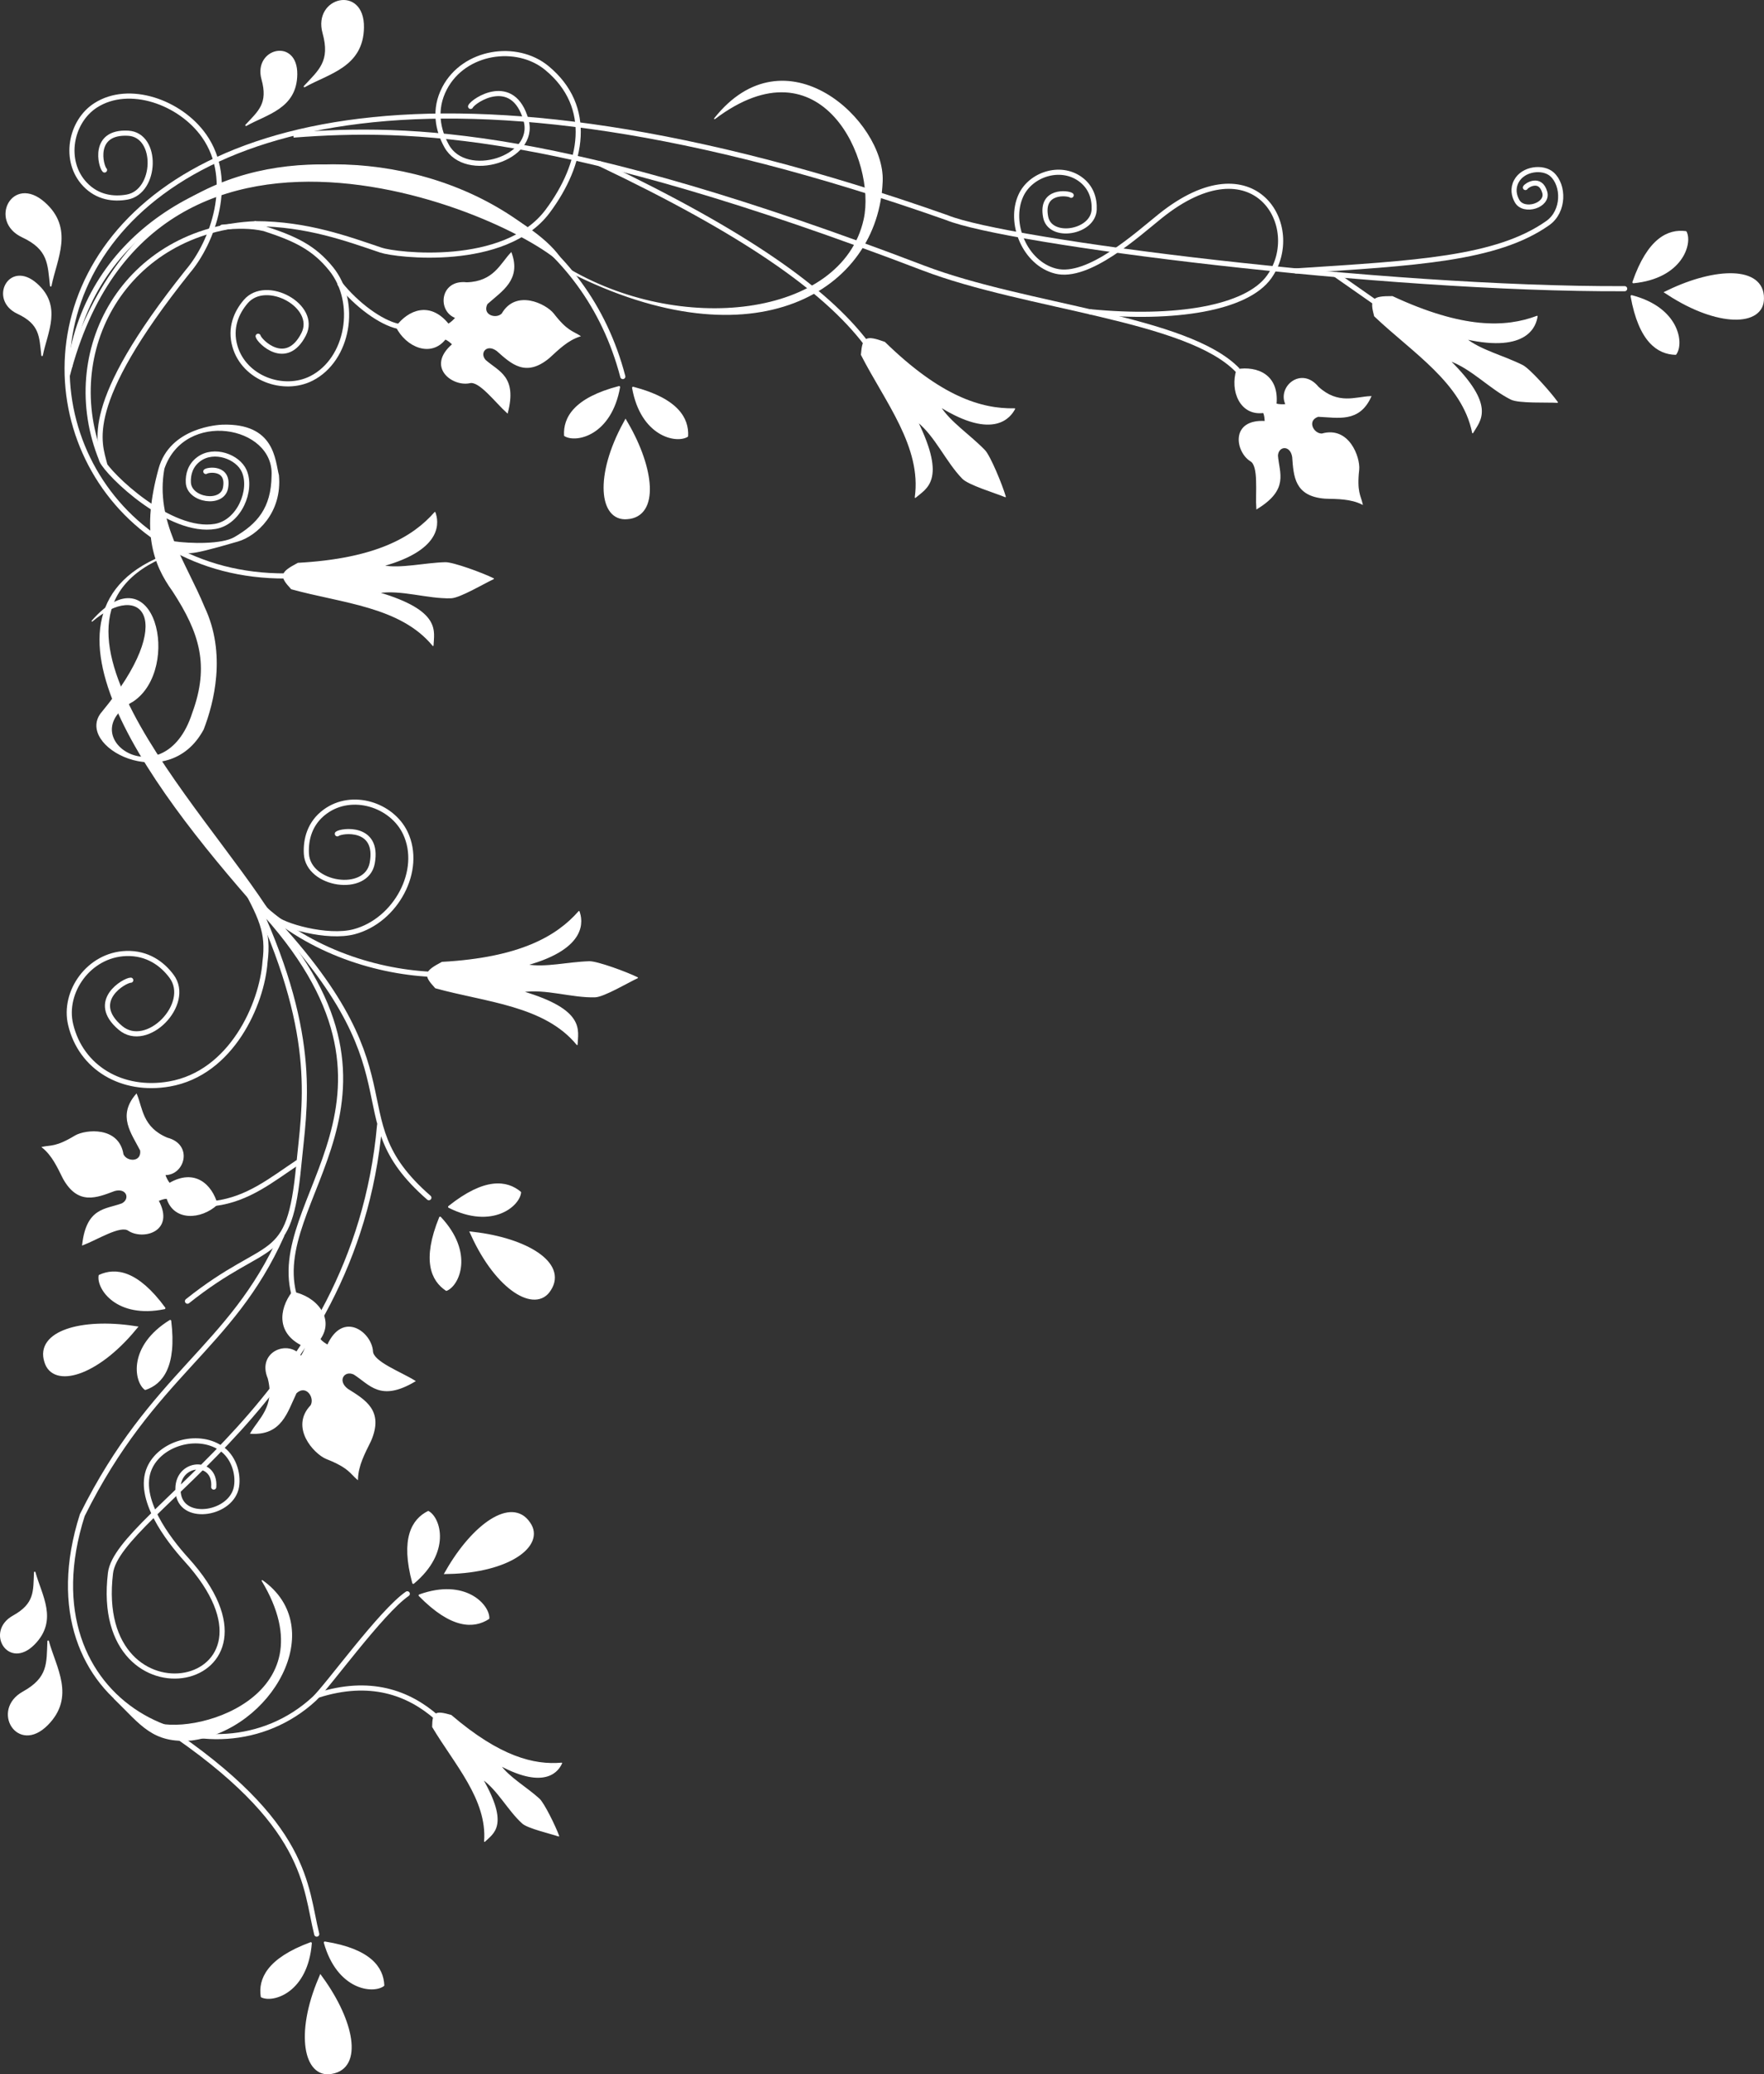 <?xml version="1.0" encoding="UTF-8" standalone="no"?>
<!-- Created with Inkscape (http://www.inkscape.org/) -->
<svg
    xmlns:inkscape="http://www.inkscape.org/namespaces/inkscape"
    xmlns:rdf="http://www.w3.org/1999/02/22-rdf-syntax-ns#"
    xmlns="http://www.w3.org/2000/svg"
    xmlns:cc="http://creativecommons.org/ns#"
    xmlns:dc="http://purl.org/dc/elements/1.1/"
    xmlns:sodipodi="http://sodipodi.sourceforge.net/DTD/sodipodi-0.dtd"
    xmlns:svg="http://www.w3.org/2000/svg"
    xmlns:ns1="http://sozi.baierouge.fr"
    xmlns:xlink="http://www.w3.org/1999/xlink"
    id="svg3262"
    sodipodi:docname="Stylized-Floral-Border-2005489.jpg"
    viewBox="0 0 344.33 404.82"
    version="1.1"
    inkscape:version="0.48.3.1 r9886"
  >
  <rect x="0" y="0" width="344.33" height="404.82" fill="#333333" stroke="none"/>
  <sodipodi:namedview
      id="namedview3264"
      fit-margin-left="0"
      inkscape:zoom="1.0089087"
      borderopacity="1"
      inkscape:current-layer="svg3262"
      inkscape:cx="325.38766"
      inkscape:cy="164.46641"
      inkscape:window-maximized="1"
      showgrid="false"
      fit-margin-right="0"
      bordercolor="#666666"
      inkscape:window-x="49"
      guidetolerance="10"
      objecttolerance="10"
      inkscape:window-y="24"
      fit-margin-bottom="0"
      inkscape:window-width="1391"
      inkscape:pageopacity="0"
      inkscape:pageshadow="2"
      pagecolor="#ffffff"
      gridtolerance="10"
      inkscape:window-height="876"
      fit-margin-top="0"
  />
  <path
      id="path3272"
      sodipodi:nodetypes="cssc"
      style="stroke-linejoin:round;stroke:white;stroke-linecap:round;stroke-width:0.3;fill:white"
      inkscape:connector-curvature="0"
      d="m48.031 24.443c2.533-2.717 4.482-4.219 3.159-8.982-1.647-5.931 6.784-7.992 6.69-0.929-0.087 6.569-5.836 7.646-9.85 9.912z"
  />
  <path
      id="path4042"
      d="m59.431 16.883c2.949-3.162 5.216-4.909 3.677-10.45-1.916-6.9 7.896-9.298 7.787-1.081-0.101 7.642-6.793 8.895-11.464 11.531z"
      sodipodi:nodetypes="cssc"
      style="stroke-linejoin:round;stroke:white;stroke-linecap:round;stroke-width:0.3;fill:white"
      inkscape:connector-curvature="0"
  />
  <path
      id="path4046"
      sodipodi:nodetypes="cssssscc"
      style="stroke-linejoin:round;stroke:white;stroke-linecap:round;stroke-width:1px;fill:none"
      inkscape:connector-curvature="0"
      d="m20.402 33.178c-0.702-0.658-2.503-7.573 4.626-7.176 5.905 0.329 5.592 11.415-0.215 12.463-2.638 0.476-5.771 0.11-8.23-2.489-4.305-4.551-2.825-12.26 2.086-15.414 6.532-4.196 16.543-0.63 21.178 5.964 6.108 8.69 1.614 20.844-3.183 26.446-20.985 26.257-17.217 33.502-16.234 37.655"
  />
  <path
      id="path4051"
      d="m91.86 20.771c0.518-1.151 8.317-6.315 10.83 2.712 2.081 7.477-11.77 11.779-15.513 5.007-1.7-3.076-2.569-7.124-0.388-11.28 3.818-7.275 14.06-8.796 19.955-3.932 9.173 7.568 7.051 18.713 0.143 27.964-8.334 11.156-29.674 8.548-32.495 7.587-6.526-2.202-14.424-5.141-24.51-5.169"
      sodipodi:nodetypes="cssssscc"
      style="stroke-linejoin:round;stroke:white;stroke-linecap:round;stroke-width:1px;fill:none"
      inkscape:connector-curvature="0"
  />
  <path
      id="path4053"
      sodipodi:nodetypes="cssssscc"
      style="stroke-linejoin:round;stroke:white;stroke-linecap:round;stroke-width:1px;fill:none"
      inkscape:connector-curvature="0"
      d="m50.388 65.631c0.22 0.98 5.481 6.251 8.884-0.384 2.819-5.496-7.301-11.062-11.305-6.381-1.819 2.126-3.143 5.143-2.106 8.731 1.816 6.281 9.519 9.014 14.943 6.252 7.215-3.674 9.114-14.824 3.834-21.367-3.343-4.142-6.964-5.884-13.038-7.861-2.607-0.607-5.33-0.537-8.225-0.279"
  />
  <path
      id="path4055"
      d="m65.847 162.74c0.772-0.643 8.154-1.619 6.812 5.716-1.111 6.076-12.528 4.326-12.853-1.825-0.147-2.794 0.64-5.994 3.648-8.208 5.266-3.875 13.04-1.351 15.659 4.143 3.484 7.308-1.848 17.122-9.974 19.282-5.247 1.395-14.178-1.205-15.624-2.822-1.881-1.103-4.257-4.932-6.386-7.398"
      sodipodi:nodetypes="cssssscc"
      style="stroke-linejoin:round;stroke:white;stroke-linecap:round;stroke-width:1px;fill:none"
      inkscape:connector-curvature="0"
  />
  <path
      id="path4057"
      sodipodi:nodetypes="cssssscc"
      style="stroke-linejoin:round;stroke:white;stroke-linecap:round;stroke-width:1px;fill:none"
      inkscape:connector-curvature="0"
      d="m25.522 191.31c-1.121-0.028-8.261 4.05-2.005 9.317 5.181 4.363 13.965-4.679 9.988-10.057-1.806-2.443-4.711-4.607-8.878-4.469-7.295 0.24-12.352 7.516-10.84 13.865 2.011 8.445 10.028 13.206 19.264 11.604 12.171-2.112 18.1-15.648 18.679-23.848 0.754-5.824-0.651-8.647-4.978-16.472"
  />
  <path
      id="path4059"
      d="m209.09 38.115c-0.575-0.463-6.03-1.106-4.98 4.251 0.87 4.438 9.28 3.045 9.469-1.461 0.086-2.047-0.521-4.382-2.759-5.974-3.917-2.786-9.634-0.862-11.522 3.186-2.511 5.385 0.761 13.283 6.762 14.798 6.391 1.614 16.018-7.206 20.428-10.742 18.445-14.787 28.17 2.138 21.26 11.854-4.394 6.178-18.453 8.427-34.978 6.816"
      sodipodi:nodetypes="csssssssc"
      style="stroke-linejoin:round;stroke:white;stroke-linecap:round;stroke-width:1px;fill:none"
      inkscape:connector-curvature="0"
  />
  <path
      id="path4061"
      sodipodi:nodetypes="csssasc"
      style="stroke-linejoin:round;stroke:white;stroke-linecap:round;stroke-width:1px;fill:none"
      inkscape:connector-curvature="0"
      d="m297.76 36.6c0.181-0.395 2.898-2.168 3.773 0.931 0.725 2.567-4.101 4.045-5.405 1.72-0.592-1.056-0.895-2.446-0.135-3.873 1.33-2.498 5.198-2.929 6.952-1.35 2.366 2.13 2.43 7.218-0.826 9.515-9.997 7.053-25.901 7.821-49.152 9.336"
  />
  <path
      id="path4063"
      sodipodi:nodetypes="csssasc"
      style="stroke-linejoin:round;stroke:white;stroke-linecap:round;stroke-width:1px;fill:none"
      inkscape:connector-curvature="0"
      d="m40.176 92.019c0.436-0.361 4.604-0.908 3.846 3.207-0.627 3.408-7.074 2.427-7.257-1.024-0.083-1.567 0.361-3.362 2.059-4.604 2.973-2.174 7.608-0.462 8.841 2.324 1.646 3.717-0.955 10.011-5.631 10.816-8.833 1.52-20.845-10.08-22.152-12.832"
  />
  <path
      id="path4067"
      d="m8.213 69.356c-0.411-3.692-0.281-6.149-4.756-8.249-5.572-2.615-1.643-10.354 3.654-5.681 4.926 4.346 1.998 9.409 1.101 13.93z"
      sodipodi:nodetypes="cssc"
      style="stroke-linejoin:round;stroke:white;stroke-linecap:round;stroke-width:0.3;fill:white"
      inkscape:connector-curvature="0"
  />
  <path
      id="path4069"
      sodipodi:nodetypes="cssc"
      style="stroke-linejoin:round;stroke:white;stroke-linecap:round;stroke-width:0.3;fill:white"
      inkscape:connector-curvature="0"
      d="m9.906 55.782c-0.477-4.297-0.325-7.155-5.532-9.598-6.483-3.042-1.909-12.048 4.253-6.612 5.731 5.056 2.322 10.948 1.278 16.21z"
  />
  <path
      id="path4071"
      sodipodi:nodetypes="cssc"
      style="stroke-linejoin:round;stroke:white;stroke-linecap:round;stroke-width:0.3;fill:white"
      inkscape:connector-curvature="0"
      d="m6.781 306.9c-0.157 3.712 0.14 6.154-4.181 8.555-5.38 2.99-0.931 10.442 4.034 5.418 4.618-4.672 1.35-9.524 0.146-13.973z"
  />
  <path
      id="path4073"
      d="m9.399 320.33c-0.182 4.319 0.165 7.161-4.862 9.954-6.26 3.478-1.081 12.15 4.696 6.305 5.372-5.436 1.568-11.082 0.167-16.259z"
      sodipodi:nodetypes="cssc"
      style="stroke-linejoin:round;stroke:white;stroke-linecap:round;stroke-width:0.3;fill:white"
      inkscape:connector-curvature="0"
  />
  <path
      id="path4075"
      sodipodi:nodetypes="cssssssc"
      style="stroke-linejoin:round;stroke:white;stroke-linecap:round;stroke-width:1px;fill:none"
      inkscape:connector-curvature="0"
      d="m41.721 290.24c0.459-5.908-8.057-4.925-6.876 1.51 0.979 5.33 10.445 3.732 11.319-1.601 0.421-2.568-0.585-5.891-3.125-7.55-4.593-3.002-11.789-0.853-13.879 3.985-2.519 5.832 3.645 13.868 7.207 17.791 23.054 25.39-18.603 33.856-14.8 2.646 1.463-12.006 47.755-33.748 52.53-87.395"
  />
  <path
      id="path4077"
      sodipodi:nodetypes="ccc"
      style="stroke:white;stroke-linecap:round;stroke-width:1px;fill:none"
      inkscape:connector-curvature="0"
      d="m83.961 190.15c-11.212-0.582-24.551-4.921-34.195-14.496 34.01 34.476 15.053 41.654 33.948 58.107"
  />
  <path
      id="path4079"
      sodipodi:nodetypes="cscc"
      style="stroke:white;stroke-linecap:round;stroke-width:1px;fill:none"
      inkscape:connector-curvature="0"
      d="m36.595 253.96c16.053-12.811 19.818-6.532 21.73-26.585 1.085-11.386 3.922-24.405-8.063-50.685 35.277 37.66 1.076 57.207 7.359 76.744"
  />
  <path
      id="path4081"
      sodipodi:nodetypes="cc"
      style="stroke:white;stroke-width:1px;fill:none"
      inkscape:connector-curvature="0"
      d="m41.96 234.88c6.542-0.851 11.047-4.605 16.23-8.053"
  />
  <path
      id="path4083"
      sodipodi:nodetypes="ccsc"
      style="stroke:white;stroke-linecap:round;stroke-width:1px;fill:none"
      inkscape:connector-curvature="0"
      d="m54.984 241.14c-9.92 22.17-25.141 26.84-38.918 54.57-11.972 37.475 25.661 53.989 45.276 35.855 2.578-2.384 13.038-16.965 18.159-20.492"
  />
  <path
      id="path4085"
      sodipodi:nodetypes="cccc"
      style="stroke-linejoin:round;stroke:white;stroke-width:0.3;fill:white"
      inkscape:connector-curvature="0"
      d="m36.137 107.14c-36.95 10.902 3.815 50.467 17.008 71.892l-2.293-1.188c-22.393-25.29-49.331-61.19-14.715-70.7z"
  />
  <path
      id="path4087"
      sodipodi:nodetypes="ccscc"
      style="stroke:white;stroke-width:.2;fill:white"
      inkscape:connector-curvature="0"
      d="m51.137 308.46c13.865 22.955-13.905 30.878-21.639 27.553 1.149 0.563-8.285-5.593-7.124-4.457 5.237 5.123 7.484 8.66 15.038 8.051 15.484-2.033 26.911-21.883 13.725-31.147z"
  />
  <path
      id="path4089"
      sodipodi:nodetypes="cc"
      style="stroke:white;stroke-linecap:round;stroke-width:1px;fill:none"
      inkscape:connector-curvature="0"
      d="m32.114 337.15c28.287 18.881 27.374 31.046 29.711 40.344"
  />
  <path
      id="path4091"
      sodipodi:nodetypes="cc"
      style="stroke-linejoin:round;stroke:white;stroke-width:1px;fill:none"
      inkscape:connector-curvature="0"
      d="m62.067 330.86c10.091-3.206 17.618-0.566 23.238 4.402"
  />
  <path
      id="path4093"
      sodipodi:nodetypes="ccc"
      style="stroke:white;stroke-linecap:round;stroke-width:1px;fill:none"
      inkscape:connector-curvature="0"
      d="m317.13 56.346c-47.47 0.2-120.72-9.122-132.32-13.876-200.39-70.7-198.85 70.45-128.97 69.94"
  />
  <path
      id="path4095"
      sodipodi:nodetypes="cc"
      style="stroke:white;stroke-linecap:round;stroke-width:1px;fill:none"
      inkscape:connector-curvature="0"
      d="m77.683 63.681c-3.379-0.74-8.083-4.212-11.302-8.235"
  />
  <path
      id="path4097"
      sodipodi:nodetypes="cc"
      style="stroke:white;stroke-width:1px;fill:none"
      inkscape:connector-curvature="0"
      d="m19.861 89.788c-8.682-21.223 4.605-45.083 30.116-46.126"
  />
  <path
      id="path4099"
      sodipodi:nodetypes="cc"
      style="stroke:white;stroke-linecap:round;stroke-width:1px;fill:none"
      inkscape:connector-curvature="0"
      d="m13.641 71.39c7.485-51.008 93.479-53.216 107.93 2.103"
  />
  <path
      id="path4101"
      sodipodi:nodetypes="ccacaccc"
      style="stroke:white;stroke-width:.2;fill:white"
      inkscape:connector-curvature="0"
      d="m13.51 73.449c16.581-64.392 91.78-29.69 97.55-20.456 36.446 18.498 60.365 3.53 61.139-17.669 0.425-11.633-18.882-29.718-32.754-12.118 21.046-15.955 31.773 8.168 29.238 19.63-4.263 19.273-36.132 22.894-58.499 9.193-4.2-12.872-75.75-45.791-96.889 19.055z"
  />
  <path
      id="path4103"
      sodipodi:nodetypes="csc"
      style="stroke:white;stroke-width:1px;fill:none"
      inkscape:connector-curvature="0"
      d="m241.6 72.266c-9.77-10.216-41.27-12.279-61.36-19.957-70.45-26.925-99.936-27.711-122.97-25.949"
  />
  <path
      id="path4105"
      sodipodi:nodetypes="cc"
      style="stroke:white;stroke-linecap:round;stroke-width:1px;fill:none"
      inkscape:connector-curvature="0"
      d="m169.08 67.001c-7.98-10.5-23.79-21.617-51.95-35.031"
  />
  <g
      id="g4113"
      style="stroke:white;fill:white"
      transform="matrix(.997 -.074 .074 .997 -13.873 -1.581)"
    >
    <path
        id="path4107"
        d="m128.67 86.913c-8.86 1.624-11.14 5.248-11.213 8.611 2.053 1.454 8.873 0.541 11.213-8.611z"
        sodipodi:nodetypes="ccc"
        style="stroke-linejoin:round;stroke:white;stroke-linecap:round;stroke-width:0.4;fill:white"
        inkscape:connector-curvature="0"
    />
    <path
        id="path4109"
        d="m129.41 94.161c4.5 9.236 4.676 18.142-1.053 18.089-4.892 0.114-5.293-8.264 1.053-18.089z"
        sodipodi:nodetypes="ccc"
        style="stroke:white;stroke-width:1px;fill:white"
        inkscape:connector-curvature="0"
    />
    <path
        id="path4111"
        sodipodi:nodetypes="ccc"
        style="stroke-linejoin:round;stroke:white;stroke-linecap:round;stroke-width:0.4;fill:white"
        inkscape:connector-curvature="0"
        d="m131.39 87.252c8.524 2.913 10.244 6.833 9.82 10.17-2.245 1.135-8.856-0.773-9.82-10.17z"
    />
  </g
  >
  <g
      id="g4118"
      style="stroke:white;fill:white"
      transform="matrix(.538 -.843 .843 .538 -56.581 299.37)"
    >
    <path
        id="path4120"
        sodipodi:nodetypes="ccc"
        style="stroke-linejoin:round;stroke:white;stroke-linecap:round;stroke-width:0.4;fill:white"
        inkscape:connector-curvature="0"
        d="m128.67 86.913c-8.86 1.624-11.14 5.248-11.213 8.611 2.053 1.454 8.873 0.541 11.213-8.611z"
    />
    <path
        id="path4122"
        sodipodi:nodetypes="ccc"
        style="stroke:white;stroke-width:1px;fill:white"
        inkscape:connector-curvature="0"
        d="m129.41 94.161c4.5 9.236 4.676 18.142-1.053 18.089-4.892 0.114-5.293-8.264 1.053-18.089z"
    />
    <path
        id="path4124"
        d="m131.39 87.252c8.524 2.913 10.244 6.833 9.82 10.17-2.245 1.135-8.856-0.773-9.82-10.17z"
        sodipodi:nodetypes="ccc"
        style="stroke-linejoin:round;stroke:white;stroke-linecap:round;stroke-width:0.4;fill:white"
        inkscape:connector-curvature="0"
    />
  </g
  >
  <path
      id="path4126"
      sodipodi:nodetypes="cc"
      style="stroke:white;stroke-width:1px;fill:none"
      inkscape:connector-curvature="0"
      d="m260.57 53.497 10.098 7.062"
  />
  <path
      id="path4128"
      sodipodi:nodetypes="cccscscccc"
      style="stroke-linejoin:round;stroke:white;stroke-linecap:round;stroke-width:.2;fill:white"
      inkscape:connector-curvature="0"
      d="m271.79 57.895c13.776 6.412 22.118 6.147 28.248 3.841-0.246 1.73-1.792 7.085-13.876 4.398 2.828 2.264 7.348 3.359 11.027 5.204 1.357 0.681 5.418 5.228 6.814 7.186-2.012-0.119-7.509 0.142-9.044-0.619-4.098-2.034-7.752-6.078-12.018-7.558 9.117 8.986 5.901 11.725 4.522 14.124-1.948-9.787-11.766-15.763-19.142-22.797-0.872-3.317-0.451-3.8 3.469-3.779z"
  />
  <path
      id="path4130"
      d="m88.047 334.81c9.516 8.148 16.199 9.789 21.579 9.319-0.579 1.319-2.995 5.228-11.995 0.413 1.743 2.426 5.089 4.298 7.601 6.579 0.927 0.842 3.142 5.354 3.816 7.218-1.571-0.541-5.994-1.553-7.044-2.499-2.803-2.524-4.807-6.547-7.866-8.668 5.246 9.158 2.084 10.619 0.457 12.219 0.625-8.203-5.845-15.128-10.141-22.35 0.044-2.827 0.485-3.118 3.593-2.231z"
      sodipodi:nodetypes="cccscscccc"
      style="stroke-linejoin:round;stroke:white;stroke-linecap:round;stroke-width:.2;fill:white"
      inkscape:connector-curvature="0"
  />
  <g
      id="g4132"
      style="stroke:white;fill:white"
      transform="matrix(-.299 -.954 -.954 .299 154.61 354.58)"
    >
    <path
        id="path4134"
        d="m128.67 86.913c-8.86 1.624-11.14 5.248-11.213 8.611 2.053 1.454 8.873 0.541 11.213-8.611z"
        sodipodi:nodetypes="ccc"
        style="stroke-linejoin:round;stroke:white;stroke-linecap:round;stroke-width:0.4;fill:white"
        inkscape:connector-curvature="0"
    />
    <path
        id="path4136"
        d="m129.41 94.161c4.5 9.236 4.676 18.142-1.053 18.089-4.892 0.114-5.293-8.264 1.053-18.089z"
        sodipodi:nodetypes="ccc"
        style="stroke:white;stroke-width:1px;fill:white"
        inkscape:connector-curvature="0"
    />
    <path
        id="path4138"
        sodipodi:nodetypes="ccc"
        style="stroke-linejoin:round;stroke:white;stroke-linecap:round;stroke-width:0.4;fill:white"
        inkscape:connector-curvature="0"
        d="m131.39 87.252c8.524 2.913 10.244 6.833 9.82 10.17-2.245 1.135-8.856-0.773-9.82-10.17z"
    />
  </g
  >
  <path
      id="path4140"
      sodipodi:nodetypes="cccccscsccscccccc"
      style="stroke:white;stroke-width:.2;fill:white"
      inkscape:connector-curvature="0"
      d="m17.924 121.27c12.266-14.028 17.459 9.237 8.053 15.549-12.516 6.961 6.13 19.562 11.646 2.354 3.405-9.284 1.454-15.653-3.841-23.788-3.943-5.459-6.057-11.798-2.726-23.912 2.221-8.004 11.669-8.466 12.39-8.487 10.136-0.299 10.136 6.865 10.903 9.788 0.668 7.248-4.288 11.758-7.929 12.823-11.566 3.383-8.759 1.95-12.198 2.085l-0.501-1.961c3.476 0.51 9.622 0.625 12.08-0.805 4.432-2.578 7.248-5.679 7.31-12.142 0.47-9.817-17.131-12.973-21.124-1.301-1.842 10.331 4.177 18.123 7.867 27.071 4.28 9.072 1.796 18.653-0.186 23.788-6.969 13-25.324 3.131-19.7-3.345 15.033-18.169 7.56-25.934-2.044-17.717z"
  />
  <path
      id="path4142"
      sodipodi:nodetypes="ccccccccccccccccc"
      style="stroke:white;stroke-width:.2;fill:white"
      inkscape:connector-curvature="0"
      d="m241.46 72.143c3.909-0.638 8.139 1.009 7.62 6.721 0.603 0.158 1.43 0.182 1.951 0.093-1.678-3.395 2.962-7.421 6.257-3.407 3.933 3.602 7.345 1.965 10.283 1.858-2.282 5.061-6.42 3.995-10.283 3.841-2.362 0.802-0.974 3.492 0.743 3.469 5.249-1.51 7.407 4.56 7.186 6.938-0.488 4.351 0.314 5.095 0.681 6.721-2.248-1.109-4.761-1.073-7.248-1.146-5.911-0.456-6.035-4.301-6.319-8.053-0.404-2.514-2.88-2.237-2.974-0.248 0.271 3.429 2.194 6.547-4.027 10.345-0.215-3.046 0.509-8.401-1.224-9.339-2.848-1.798-3.909-8.077 2.865-7.666-0.034-0.468-0.041-1.218-0.341-1.766-4.486 0.602-6.496-4.201-5.173-8.363z"
  />
  <path
      id="path4144"
      d="m77.364 63.768c2.362-3.179 6.546-4.942 10.149-0.479 0.543-0.306 1.153-0.865 1.466-1.292-3.568-1.269-3.04-7.389 2.12-6.801 5.331-0.152 6.641-3.703 8.676-5.824 1.885 5.222-1.828 7.338-4.709 9.916-1.138 2.22 1.732 3.185 2.949 1.973 2.718-4.738 8.492-1.883 9.989-0.021 2.678 3.464 3.772 3.439 5.168 4.351-2.386 0.769-4.165 2.544-6.001 4.223-4.561 3.788-7.327 1.113-10.142-1.383-2.04-1.524-3.625 0.399-2.307 1.892 2.582 2.273 6.133 3.173 4.311 10.23-2.275-2.037-5.483-6.386-7.379-5.853-3.296 0.692-8.429-3.077-3.28-7.498-0.35-0.312-0.878-0.846-1.474-1.03-2.802 3.555-7.588 1.506-9.535-2.403z"
      sodipodi:nodetypes="ccccccccccccccccc"
      style="stroke:white;stroke-width:.2;fill:white"
      inkscape:connector-curvature="0"
  />
  <path
      id="path4146"
      sodipodi:nodetypes="ccccccccccccccccc"
      style="stroke:white;stroke-width:.2;fill:white"
      inkscape:connector-curvature="0"
      d="m42.378 235.07c-1.065-3.815-4.337-6.962-9.302-4.089-0.397-0.481-0.766-1.221-0.904-1.732 3.786 0.096 5.489-5.806 0.462-7.109-4.921-2.055-4.87-5.839-6.009-8.55-3.633 4.198-0.927 7.505 0.837 10.945 0.265 2.48-2.759 2.351-3.46 0.784-0.837-5.398-7.25-4.804-9.316-3.604-3.743 2.272-4.755 1.857-6.385 2.207 1.952 1.574 2.975 3.869 4.086 6.095 2.898 5.172 6.44 3.668 9.963 2.349 2.451-0.69 3.24 1.673 1.475 2.594-3.225 1.195-6.863 0.761-7.695 8.002 2.854-1.085 7.409-3.993 8.988-2.815 2.828 1.829 8.972 0.152 5.752-5.822 0.439-0.166 1.123-0.475 1.745-0.433 1.34 4.324 6.542 4.129 9.763 1.178z"
  />
  <path
      id="path4148"
      d="m57.083 252.21c-2.575 3.403-3.136 8.262 2.567 10.643-0.153 0.654-0.547 1.454-0.894 1.906-2.39-3.308-8.56-0.914-6.396 4.245 1.451 5.56-1.826 7.986-3.406 10.732 5.97 0.373 7.038-4.105 8.836-7.863 1.953-1.847 3.817 0.83 2.931 2.455-4.081 4.241 0.615 9.352 2.992 10.339 4.391 1.725 4.696 2.864 6.06 4.033 0.075-2.7 1.374-5.075 2.557-7.482 2.541-5.861-1.06-7.915-4.491-10.074-2.192-1.651-0.681-3.87 1.261-2.958 3.13 1.985 5.133 5.386 11.883 1.372-2.793-1.738-8.26-3.744-8.281-5.867-0.279-3.618-5.727-7.79-8.746-1.13-0.428-0.268-1.14-0.653-1.51-1.213 2.832-3.971-0.732-8.304-5.363-9.138z"
      sodipodi:nodetypes="ccccccccccccccccc"
      style="stroke:white;stroke-width:.2;fill:white"
      inkscape:connector-curvature="0"
  />
  <g
      id="g4152"
      style="stroke:white;fill:white"
      transform="matrix(.004 -1 1 .004 231.06 186.13)"
    >
    <path
        id="path4154"
        sodipodi:nodetypes="ccc"
        style="stroke-linejoin:round;stroke:white;stroke-linecap:round;stroke-width:0.4;fill:white"
        inkscape:connector-curvature="0"
        d="m128.67 86.913c-8.86 1.624-11.14 5.248-11.213 8.611 2.053 1.454 8.873 0.541 11.213-8.611z"
    />
    <path
        id="path4156"
        sodipodi:nodetypes="ccc"
        style="stroke:white;stroke-width:1px;fill:white"
        inkscape:connector-curvature="0"
        d="m129.41 94.161c4.5 9.236 4.676 18.142-1.053 18.089-4.892 0.114-5.293-8.264 1.053-18.089z"
    />
    <path
        id="path4158"
        d="m131.39 87.252c8.524 2.913 10.244 6.833 9.82 10.17-2.245 1.135-8.856-0.773-9.82-10.17z"
        sodipodi:nodetypes="ccc"
        style="stroke-linejoin:round;stroke:white;stroke-linecap:round;stroke-width:0.4;fill:white"
        inkscape:connector-curvature="0"
    />
  </g
  >
  <path
      id="path4160"
      d="m58.175 109.95c15.172-0.841 22.403-5.008 26.722-9.932 0.599 1.642 1.76 7.093-10.163 10.421 3.562 0.663 8.063-0.502 12.178-0.61 1.518-0.04 7.243 2.056 9.398 3.124-1.831 0.843-6.555 3.666-8.268 3.718-4.573 0.139-9.702-1.705-14.162-0.999 12.277 3.625 10.732 7.557 10.647 10.323-6.332-7.712-17.808-8.353-27.629-11.079-2.332-2.514-2.19-3.139 1.278-4.968z"
      sodipodi:nodetypes="cccscscccc"
      style="stroke-linejoin:round;stroke:white;stroke-linecap:round;stroke-width:.2;fill:white"
      inkscape:connector-curvature="0"
  />
  <path
      id="path4162"
      sodipodi:nodetypes="cccscscccc"
      style="stroke-linejoin:round;stroke:white;stroke-linecap:round;stroke-width:.2;fill:white"
      inkscape:connector-curvature="0"
      d="m86.298 187.83c15.172-0.841 22.403-5.008 26.722-9.932 0.599 1.642 1.76 7.093-10.163 10.421 3.562 0.663 8.063-0.502 12.178-0.61 1.518-0.04 7.243 2.056 9.397 3.124-1.831 0.843-6.555 3.666-8.268 3.718-4.573 0.139-9.702-1.705-14.162-0.999 12.277 3.625 10.732 7.557 10.647 10.323-6.332-7.712-17.808-8.353-27.629-11.079-2.332-2.514-2.19-3.139 1.278-4.968z"
  />
  <g
      id="g4164"
      style="stroke:white;fill:white"
      transform="matrix(-.56 -.828 .828 -.56 82.005 466.59)"
    >
    <path
        id="path4166"
        d="m128.67 86.913c-8.86 1.624-11.14 5.248-11.213 8.611 2.053 1.454 8.873 0.541 11.213-8.611z"
        sodipodi:nodetypes="ccc"
        style="stroke-linejoin:round;stroke:white;stroke-linecap:round;stroke-width:0.4;fill:white"
        inkscape:connector-curvature="0"
    />
    <path
        id="path4168"
        d="m129.41 94.161c4.5 9.236 4.676 18.142-1.053 18.089-4.892 0.114-5.293-8.264 1.053-18.089z"
        sodipodi:nodetypes="ccc"
        style="stroke:white;stroke-width:1px;fill:white"
        inkscape:connector-curvature="0"
    />
    <path
        id="path4170"
        sodipodi:nodetypes="ccc"
        style="stroke-linejoin:round;stroke:white;stroke-linecap:round;stroke-width:0.4;fill:white"
        inkscape:connector-curvature="0"
        d="m131.39 87.252c8.524 2.913 10.244 6.833 9.82 10.17-2.245 1.135-8.856-0.773-9.82-10.17z"
    />
  </g
  >
  <g
      id="g4172"
      style="stroke:white;fill:white"
      transform="matrix(.985 -.171 .171 .985 -80.935 315.66)"
    >
    <path
        id="path4174"
        sodipodi:nodetypes="ccc"
        style="stroke-linejoin:round;stroke:white;stroke-linecap:round;stroke-width:0.4;fill:white"
        inkscape:connector-curvature="0"
        d="m128.67 86.913c-8.86 1.624-11.14 5.248-11.213 8.611 2.053 1.454 8.873 0.541 11.213-8.611z"
    />
    <path
        id="path4176"
        sodipodi:nodetypes="ccc"
        style="stroke:white;stroke-width:1px;fill:white"
        inkscape:connector-curvature="0"
        d="m129.41 94.161c4.5 9.236 4.676 18.142-1.053 18.089-4.892 0.114-5.293-8.264 1.053-18.089z"
    />
    <path
        id="path4178"
        d="m131.39 87.252c8.524 2.913 10.244 6.833 9.82 10.17-2.245 1.135-8.856-0.773-9.82-10.17z"
        sodipodi:nodetypes="ccc"
        style="stroke-linejoin:round;stroke:white;stroke-linecap:round;stroke-width:0.4;fill:white"
        inkscape:connector-curvature="0"
    />
  </g
  >
  <path
      id="path4180"
      d="m172.67 66.815c10.876 10.611 18.835 13.123 25.383 12.977-0.805 1.551-4.036 6.092-14.55-0.444 1.919 3.073 5.821 5.602 8.682 8.561 1.055 1.092 3.381 6.727 4.051 9.037-1.859-0.779-7.133-2.352-8.329-3.579-3.194-3.276-5.302-8.302-8.838-11.111 5.628 11.498 1.686 13.017-0.41 14.825 1.402-9.88-5.883-18.769-10.514-27.849 0.276-3.418 0.832-3.736 4.525-2.417z"
      sodipodi:nodetypes="cccscscccc"
      style="stroke-linejoin:round;stroke:white;stroke-linecap:round;stroke-width:.2;fill:white"
      inkscape:connector-curvature="0"
  />
</svg
>
